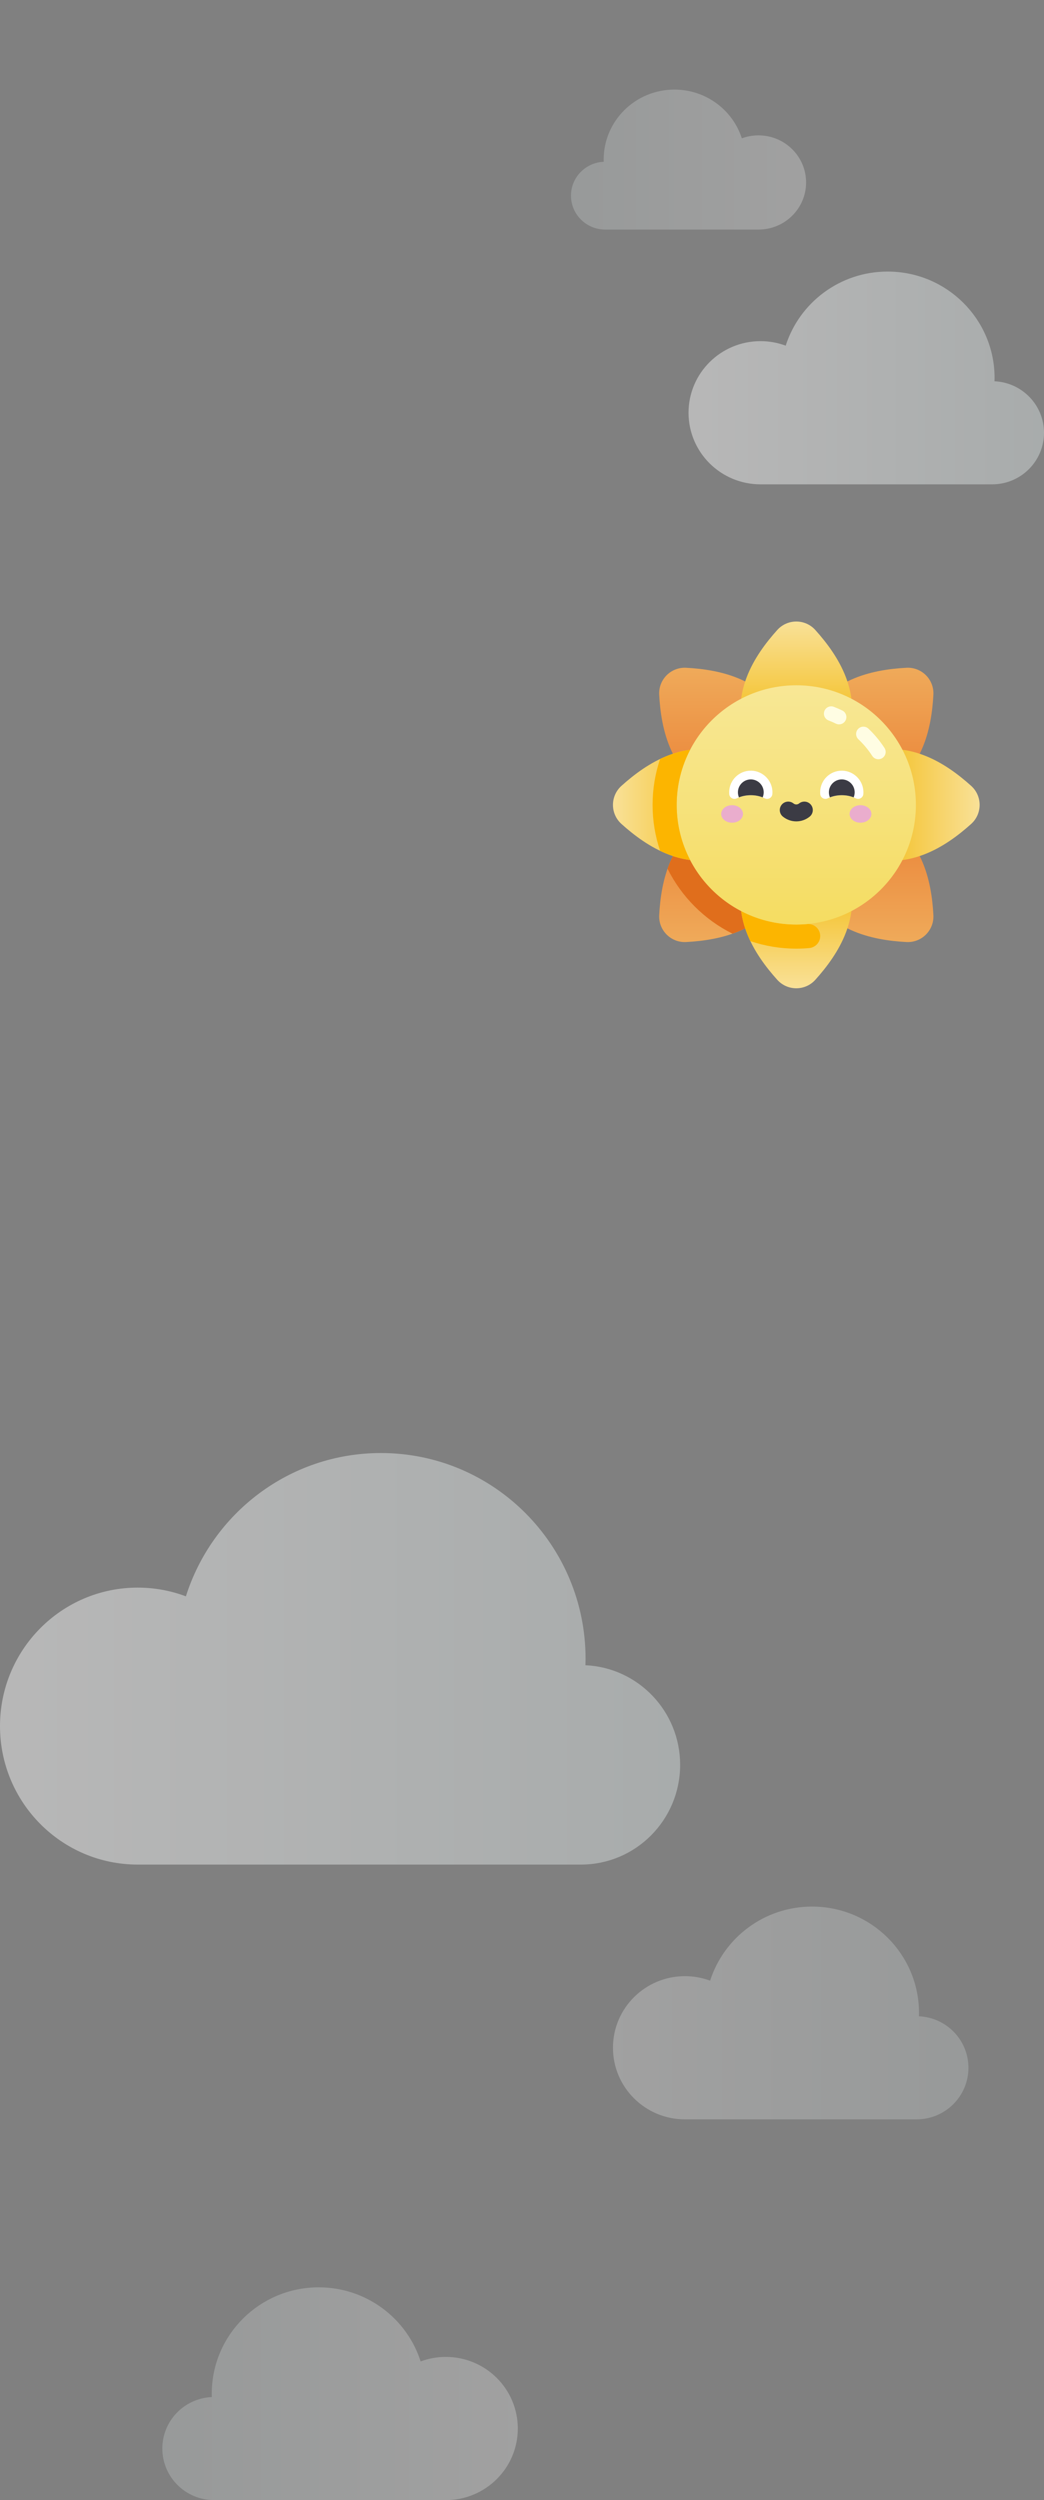 <svg width="373" height="893" viewBox="0 0 373 893" fill="none" xmlns="http://www.w3.org/2000/svg">
<rect x="0" y="0" width="373" height="893" fill="#808080" stroke="none"/>
<path opacity="0.5" d="M49.207 666C22.03 666 3.37803e-06 643.855 3.37803e-06 616.536C3.37803e-06 589.217 22.03 567.072 49.207 567.072C55.263 567.072 61.06 568.177 66.417 570.188C75.816 540.506 103.453 519 136.095 519C176.477 519 209.213 551.907 209.213 592.5C209.213 593.27 209.179 594.031 209.155 594.795C227.987 595.633 243 611.24 243 630.377C243 650.051 227.134 666 207.562 666H49.207Z" fill="url(#paint0_linear_4772_13748)"/>
<path opacity="0.3" d="M159.283 893C173.486 893 185 881.551 185 867.427C185 853.303 173.486 841.853 159.283 841.853C156.118 841.853 153.088 842.425 150.288 843.465C145.376 828.119 130.932 817 113.872 817C92.767 817 75.658 834.013 75.658 855C75.658 855.398 75.676 855.792 75.689 856.187C65.846 856.62 58 864.689 58 874.583C58 884.754 66.292 893 76.521 893H159.283Z" fill="url(#paint1_linear_4772_13748)"/>
<path opacity="0.5" d="M271.717 173C257.514 173 246 161.551 246 147.427C246 133.303 257.514 121.853 271.717 121.853C274.882 121.853 277.912 122.425 280.712 123.465C285.624 108.119 300.068 97 317.128 97C338.233 97 355.342 114.013 355.342 135C355.342 135.398 355.324 135.792 355.311 136.187C365.154 136.62 373 144.689 373 154.583C373 164.754 364.708 173 354.479 173H271.717Z" fill="url(#paint2_linear_4772_13748)"/>
<path opacity="0.3" d="M244.717 757C230.514 757 219 745.551 219 731.427C219 717.303 230.514 705.853 244.717 705.853C247.882 705.853 250.912 706.425 253.712 707.465C258.624 692.119 273.068 681 290.128 681C311.233 681 328.342 698.013 328.342 719C328.342 719.398 328.324 719.792 328.311 720.187C338.154 720.62 346 728.689 346 738.583C346 748.754 337.708 757 327.479 757H244.717Z" fill="url(#paint3_linear_4772_13748)"/>
<path opacity="0.3" d="M270.99 82C280.385 82 288 74.468 288 65.175C288 55.883 280.385 48.351 270.99 48.351C268.897 48.351 266.893 48.727 265.041 49.411C261.792 39.315 252.238 32 240.955 32C226.996 32 215.679 43.193 215.679 57C215.679 57.262 215.691 57.521 215.7 57.781C209.19 58.066 204 63.374 204 69.883C204 76.575 209.485 82 216.25 82H270.99Z" fill="url(#paint4_linear_4772_13748)"/>
<path d="M313.208 284.072C329.514 276.698 332.827 260.366 333.482 248.152C333.774 242.709 329.291 238.226 323.847 238.517C311.634 239.172 295.302 242.486 287.927 258.792L313.208 284.072Z" fill="url(#paint5_linear_4772_13748)"/>
<path d="M281.072 258.792C273.698 242.486 257.366 239.172 245.152 238.517C239.709 238.226 235.226 242.709 235.517 248.152C236.172 260.366 239.486 276.698 255.792 284.072L281.072 258.792Z" fill="url(#paint6_linear_4772_13748)"/>
<path d="M255.792 290.928C239.486 298.302 236.173 314.634 235.518 326.848C235.226 332.291 239.71 336.774 245.153 336.483C257.367 335.828 273.699 332.514 281.073 316.208L255.792 290.928Z" fill="url(#paint7_linear_4772_13748)"/>
<path d="M243.749 300.389C241.41 303.446 239.72 306.822 238.502 310.29C243.495 320.326 251.675 328.507 261.712 333.499C265.18 332.281 268.556 330.592 271.613 328.252C258.379 324.07 247.931 313.622 243.749 300.389Z" fill="#E06E1C"/>
<path d="M287.927 316.208C295.302 332.514 311.634 335.828 323.847 336.483C329.291 336.774 333.774 332.291 333.482 326.848C332.827 314.634 329.514 298.302 313.208 290.928L287.927 316.208Z" fill="url(#paint8_linear_4772_13748)"/>
<path d="M302.376 264.777C308.692 248.033 299.486 234.141 291.313 225.041C287.67 220.986 281.33 220.986 277.687 225.041C269.514 234.141 260.308 248.033 266.624 264.777H302.376Z" fill="url(#paint9_linear_4772_13748)"/>
<path d="M261.777 269.624C245.033 263.308 231.141 272.513 222.041 280.687C217.986 284.33 217.986 290.67 222.041 294.313C231.141 302.486 245.033 311.692 261.777 305.376V269.624Z" fill="url(#paint10_linear_4772_13748)"/>
<path d="M266.624 310.223C260.308 326.967 269.514 340.858 277.687 349.958C281.33 354.013 287.671 354.013 291.313 349.958C299.487 340.858 308.692 326.967 302.376 310.223H266.624Z" fill="url(#paint11_linear_4772_13748)"/>
<path d="M284.5 330.231C277.394 330.231 270.694 328.495 264.799 325.426C265.306 329.247 266.5 332.834 268.094 336.152C273.248 337.896 278.765 338.843 284.5 338.843C286.054 338.843 287.591 338.773 289.11 338.636C291.404 338.43 293.137 336.47 293.043 334.169C292.943 331.712 290.809 329.838 288.361 330.058C287.089 330.173 285.801 330.231 284.5 330.231V330.231Z" fill="#FCB500"/>
<path d="M307.224 305.376C323.968 311.692 337.859 302.486 346.959 294.313C351.014 290.67 351.014 284.329 346.959 280.687C337.859 272.513 323.968 263.308 307.224 269.624V305.376Z" fill="url(#paint12_linear_4772_13748)"/>
<path d="M284.5 330.231C308.1 330.231 327.231 311.1 327.231 287.5C327.231 263.901 308.1 244.77 284.5 244.77C260.901 244.77 241.769 263.901 241.769 287.5C241.769 311.1 260.901 330.231 284.5 330.231Z" fill="url(#paint13_linear_4772_13748)"/>
<path d="M261.566 293.862C263.718 293.862 265.463 292.46 265.463 290.73C265.463 289 263.718 287.598 261.566 287.598C259.413 287.598 257.668 289 257.668 290.73C257.668 292.46 259.413 293.862 261.566 293.862Z" fill="#EAADCD"/>
<path d="M307.434 293.862C309.587 293.862 311.332 292.46 311.332 290.73C311.332 289 309.587 287.598 307.434 287.598C305.282 287.598 303.537 289 303.537 290.73C303.537 292.46 305.282 293.862 307.434 293.862Z" fill="#EAADCD"/>
<path d="M268.248 284.035C270.122 284.035 271.852 284.45 273.247 285.151C274.433 285.746 275.847 284.941 275.952 283.619C275.982 283.247 275.985 282.868 275.96 282.484C275.701 278.532 272.41 275.376 268.451 275.274C264.089 275.162 260.519 278.664 260.519 283.001C260.519 283.22 260.528 283.438 260.546 283.654C260.656 284.961 262.074 285.74 263.247 285.151C264.642 284.45 266.373 284.035 268.248 284.035Z" fill="white"/>
<path d="M284.5 293.388C282.818 293.388 281.135 292.825 279.731 291.701C278.429 290.658 278.219 288.756 279.262 287.455C280.305 286.152 282.206 285.943 283.508 286.986C284.092 287.453 284.907 287.453 285.491 286.986C286.793 285.943 288.694 286.152 289.737 287.455C290.78 288.756 290.57 290.658 289.269 291.701C287.865 292.826 286.182 293.388 284.5 293.388V293.388Z" fill="#3B3B44"/>
<path d="M268.248 284.036C269.794 284.036 271.242 284.318 272.485 284.81C272.723 284.255 272.854 283.644 272.854 283.001C272.854 280.457 270.792 278.395 268.248 278.395C265.704 278.395 263.642 280.457 263.642 283.001C263.642 283.644 263.773 284.254 264.011 284.81C265.254 284.318 266.702 284.036 268.248 284.036Z" fill="#3B3B44"/>
<path d="M300.752 284.035C302.627 284.035 304.357 284.45 305.752 285.151C306.937 285.746 308.351 284.941 308.456 283.619C308.486 283.247 308.489 282.868 308.464 282.484C308.205 278.532 304.914 275.376 300.955 275.274C296.594 275.162 293.023 278.664 293.023 283.001C293.023 283.22 293.032 283.438 293.05 283.654C293.16 284.961 294.579 285.74 295.751 285.151C297.147 284.45 298.877 284.035 300.752 284.035V284.035Z" fill="white"/>
<path d="M300.752 284.036C302.298 284.036 303.746 284.318 304.989 284.81C305.227 284.255 305.358 283.644 305.358 283.001C305.358 280.457 303.296 278.395 300.752 278.395C298.208 278.395 296.146 280.457 296.146 283.001C296.146 283.644 296.277 284.254 296.515 284.81C297.758 284.318 299.205 284.036 300.752 284.036V284.036Z" fill="#3B3B44"/>
<path d="M241.769 287.5C241.769 280.393 243.508 273.693 246.577 267.797C242.755 268.304 239.167 269.5 235.848 271.094C234.105 276.248 233.158 281.765 233.158 287.5C233.158 293.236 234.108 298.753 235.852 303.907C239.17 305.501 242.758 306.696 246.579 307.203C243.509 301.307 241.769 294.608 241.769 287.5Z" fill="#FCB500"/>
<path d="M299.782 258.734C299.397 258.734 299.006 258.649 298.637 258.468C297.792 258.055 296.918 257.674 296.04 257.337C294.695 256.82 294.023 255.311 294.54 253.966C295.056 252.62 296.567 251.949 297.911 252.465C298.932 252.857 299.948 253.3 300.93 253.78C302.225 254.413 302.761 255.976 302.128 257.271C301.675 258.196 300.747 258.734 299.782 258.734V258.734Z" fill="#FFFDE3"/>
<path d="M313.82 271.19C312.965 271.19 312.127 270.77 311.627 269.999C310.226 267.835 308.564 265.836 306.687 264.059C305.641 263.068 305.596 261.416 306.587 260.37C307.578 259.324 309.229 259.278 310.276 260.27C312.453 262.332 314.382 264.651 316.008 267.162C316.791 268.372 316.446 269.988 315.236 270.771C314.798 271.055 314.306 271.19 313.82 271.19V271.19Z" fill="#FFFDE3"/>
<defs>
<linearGradient id="paint0_linear_4772_13748" x1="243" y1="592.5" x2="0" y2="592.5" gradientUnits="userSpaceOnUse">
<stop stop-color="#D0D7D7"/>
<stop offset="1" stop-color="#EFEFEF"/>
</linearGradient>
<linearGradient id="paint1_linear_4772_13748" x1="58" y1="855" x2="185" y2="855" gradientUnits="userSpaceOnUse">
<stop stop-color="#D0D7D7"/>
<stop offset="1" stop-color="#EFEFEF"/>
</linearGradient>
<linearGradient id="paint2_linear_4772_13748" x1="373" y1="135" x2="246" y2="135" gradientUnits="userSpaceOnUse">
<stop stop-color="#D0D7D7"/>
<stop offset="1" stop-color="#EFEFEF"/>
</linearGradient>
<linearGradient id="paint3_linear_4772_13748" x1="346" y1="719" x2="219" y2="719" gradientUnits="userSpaceOnUse">
<stop stop-color="#D0D7D7"/>
<stop offset="1" stop-color="#EFEFEF"/>
</linearGradient>
<linearGradient id="paint4_linear_4772_13748" x1="204" y1="57" x2="288" y2="57" gradientUnits="userSpaceOnUse">
<stop stop-color="#D0D7D7"/>
<stop offset="1" stop-color="#EFEFEF"/>
</linearGradient>
<linearGradient id="paint5_linear_4772_13748" x1="310.712" y1="289.459" x2="310.712" y2="230.792" gradientUnits="userSpaceOnUse">
<stop stop-color="#EA7D32"/>
<stop offset="1" stop-color="#F0B160"/>
</linearGradient>
<linearGradient id="paint6_linear_4772_13748" x1="258.288" y1="289.458" x2="258.288" y2="230.792" gradientUnits="userSpaceOnUse">
<stop stop-color="#EA7D32"/>
<stop offset="1" stop-color="#F0B160"/>
</linearGradient>
<linearGradient id="paint7_linear_4772_13748" x1="258.288" y1="285.542" x2="258.288" y2="344.208" gradientUnits="userSpaceOnUse">
<stop stop-color="#EA7D32"/>
<stop offset="1" stop-color="#F0B160"/>
</linearGradient>
<linearGradient id="paint8_linear_4772_13748" x1="310.712" y1="285.542" x2="310.712" y2="344.208" gradientUnits="userSpaceOnUse">
<stop stop-color="#EA7D32"/>
<stop offset="1" stop-color="#F0B160"/>
</linearGradient>
<linearGradient id="paint9_linear_4772_13748" x1="284.5" y1="254.774" x2="284.5" y2="221.931" gradientUnits="userSpaceOnUse">
<stop stop-color="#F4C22C"/>
<stop offset="1" stop-color="#F9E198"/>
</linearGradient>
<linearGradient id="paint10_linear_4772_13748" x1="251.774" y1="287.5" x2="218.931" y2="287.5" gradientUnits="userSpaceOnUse">
<stop stop-color="#F4C22C"/>
<stop offset="1" stop-color="#F9E198"/>
</linearGradient>
<linearGradient id="paint11_linear_4772_13748" x1="284.5" y1="320.226" x2="284.5" y2="353.069" gradientUnits="userSpaceOnUse">
<stop stop-color="#F4C22C"/>
<stop offset="1" stop-color="#F9E198"/>
</linearGradient>
<linearGradient id="paint12_linear_4772_13748" x1="317.227" y1="287.5" x2="350.07" y2="287.5" gradientUnits="userSpaceOnUse">
<stop stop-color="#F4C22C"/>
<stop offset="1" stop-color="#F9E198"/>
</linearGradient>
<linearGradient id="paint13_linear_4772_13748" x1="284.5" y1="356.027" x2="284.5" y2="202.028" gradientUnits="userSpaceOnUse">
<stop stop-color="#F4D952"/>
<stop offset="1" stop-color="#F9EDAF"/>
</linearGradient>
</defs>
</svg>
